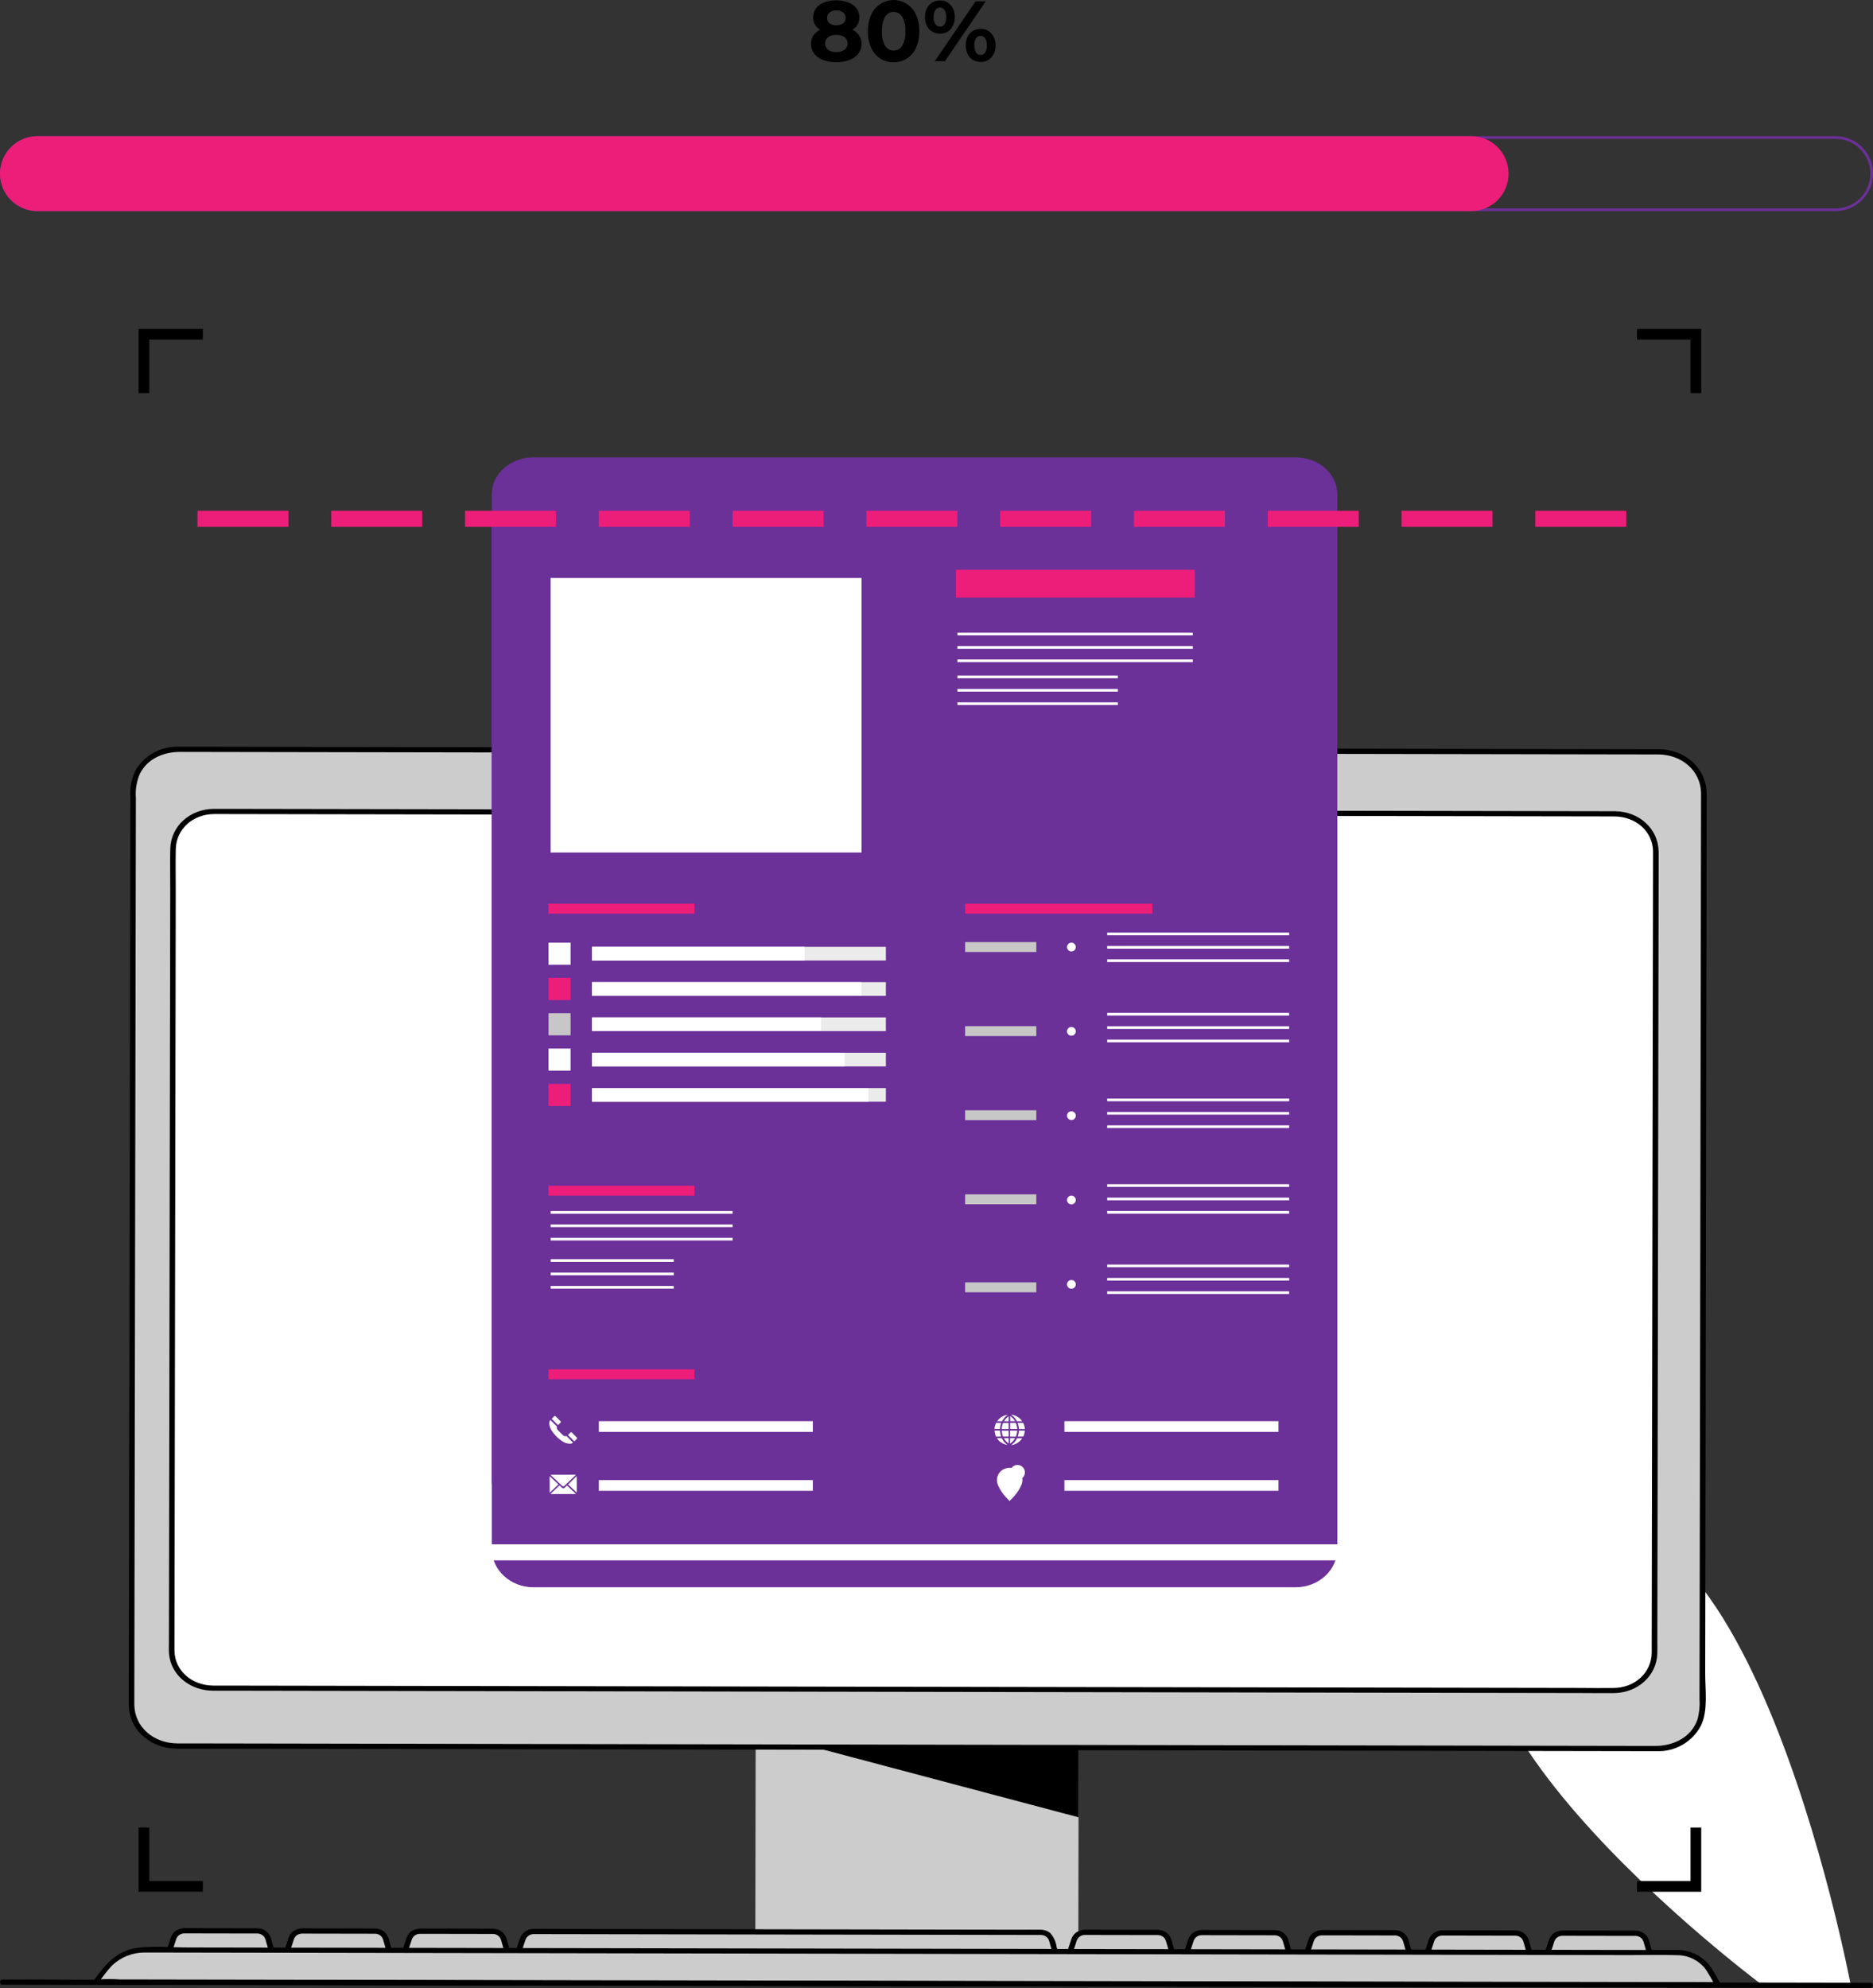 <?xml version="1.0" encoding="UTF-8"?>
<svg id="Layer_2" data-name="Layer 2" xmlns="http://www.w3.org/2000/svg" viewBox="0 0 350 371.43">
  <rect x="0" y="0" width="350" height="371.43" fill="#333333" stroke="none"/>
  <defs>
    <style>
      .cls-1 {
        fill: #fff;
      }

      .cls-2 {
        stroke: #6c3099;
      }

      .cls-2, .cls-3 {
        fill: none;
        stroke-width: .5px;
      }

      .cls-4 {
        fill: #c7c7c7;
      }

      .cls-3 {
        stroke: #fff;
      }

      .cls-5 {
        fill: #ebebeb;
      }

      .cls-6 {
        fill: #6c3099;
      }

      .cls-7 {
        fill: #ccc;
      }

      .cls-8 {
        fill: #ed1e79;
      }

      .cls-9 {
        fill-rule: evenodd;
      }
    </style>
  </defs>
  <g id="Layer_1-2" data-name="Layer 1">
    <g id="Group_252" data-name="Group 252">
      <path id="Path_4979" data-name="Path 4979" class="cls-1" d="M329.17,370.76s-77.13-57.46-43.91-81.67c39.76-28.98,60.56,81.7,60.56,81.7l-16.65-.03h0Z"/>
      <path id="Path_4980" data-name="Path 4980" class="cls-7" d="M201.61,301.28l-60.36-.1-.12,68.95,60.36,.1,.12-68.95Z"/>
      <path id="Path_4981" data-name="Path 4981" d="M201.6,309.29l-.05,30.24-60.33-16v-1.43l60.38-12.8Z"/>
      <path id="Path_4982" data-name="Path 4982" class="cls-7" d="M33.06,139.98l277.16,.48c4.37-.13,8.02,3.3,8.16,7.66l-.29,170.92c-.16,4.37-3.82,7.78-8.19,7.64l-277.16-.48c-4.37,.13-8.01-3.3-8.16-7.66l.29-170.92c.16-4.37,3.82-7.78,8.19-7.64h0Z"/>
      <path id="Path_4983" data-name="Path 4983" d="M317.87,148.12l-.29,169.33c.09,1.29-.04,2.59-.39,3.84-1.14,3.23-4.36,4.89-7.83,4.9h-3.09s-265.2-.46-265.2-.46c-2.66,0-5.32,0-7.97-.01-4.36-.03-7.91-3-8-7.18-.01-.69,0-1.39,0-2.09l.29-167.35c-.13-1.58,.14-3.17,.78-4.61,1.44-2.75,4.37-4.02,7.51-4.01l273.61,.47h2.57c4.38,.03,7.91,2.99,8.01,7.18,.02,.63,1.05,.63,1.04,0-.11-4.6-3.97-8.08-8.85-8.15-.78,0-1.57,0-2.35,0l-265.82-.46c-2.79,0-5.59-.02-8.38-.01-3.23-.14-6.3,1.45-8.05,4.17-.85,1.6-1.23,3.4-1.1,5.2l-.29,167.84c-.03,.86-.02,1.73,.04,2.59,.42,4.29,4.34,7.35,8.85,7.39,2.49,.02,4.99,0,7.48,.01l266.27,.46h2.82c3.48,.15,6.73-1.72,8.34-4.82,1.33-2.77,.77-6.67,.77-9.63l.28-164.59c-.03-.29-.28-.5-.57-.47-.25,.02-.44,.22-.47,.47h0Z"/>
      <path id="Path_4984" data-name="Path 4984" class="cls-1" d="M301.98,152.06l-262.19-.45c-3.98-.13-7.32,2.98-7.46,6.96l-.26,149.85c.13,3.98,3.46,7.11,7.44,6.98l262.19,.45c3.98,.13,7.32-2.98,7.46-6.96l.26-149.85c-.13-3.98-3.46-7.11-7.44-6.99Z"/>
      <path id="Path_4985" data-name="Path 4985" d="M308.9,159.04l-.25,147.27c0,.84,.01,1.68,0,2.52-.08,3.72-3.16,6.49-7.1,6.54-2.17,.03-4.33,0-6.49-.01l-248.1-.43c-2.37,0-4.75,0-7.12-.01-3.95-.03-7.16-2.71-7.24-6.5-.01-.66,0-1.33,0-1.98l.24-139.74c0-2.69-.05-5.39,.01-8.09,.09-3.72,3.19-6.49,7.14-6.52h2.21l257.14,.44h2.31c3.96,.03,7.16,2.7,7.25,6.5,.02,.63,1.05,.63,1.04,0-.11-4.22-3.63-7.4-8.11-7.47-.7,0-1.4,0-2.1,0l-257.9-.44c-.65,0-1.29-.01-1.93,0-4.45,.06-7.98,3.26-8.08,7.45-.06,2.56,0,5.12-.01,7.68l-.24,140.39c0,.82-.05,1.66,.03,2.47,.4,3.93,3.98,6.72,8.11,6.76,2.22,.02,4.44,0,6.66,.01l249.25,.43c2.01,0,4.02,.04,6.02,.01,4.45-.07,7.96-3.28,8.06-7.46,.02-.76,0-1.52,0-2.27l.25-147.55c-.03-.29-.29-.49-.57-.46-.24,.03-.44,.22-.46,.46h0Z"/>
      <path id="Path_4986" data-name="Path 4986" class="cls-7" d="M49.26,368.77l-16.16-.03c-1.1,.05-2.02-.8-2.08-1.89-.01-.22,.02-.43,.08-.64l1.34-4.09c.3-.84,1.1-1.4,2-1.39l13.65,.02c.92-.02,1.74,.58,2.02,1.46l1.16,4.1c.26,1.07-.39,2.15-1.46,2.41-.18,.05-.37,.06-.56,.05h.01Z"/>
      <path id="Path_4987" data-name="Path 4987" d="M49.26,368.29l-16.02-.03c-.8,.07-1.52-.47-1.69-1.25-.01-.06-.02-.13-.02-.19,0-.07,0-.14,.01-.22,0,.06,0-.05,.01-.06,0-.05,.02-.09,.04-.14,0-.02,.01-.04,.02-.06,.02-.08,.05-.15,.07-.23,.12-.37,.24-.74,.36-1.11,.28-.84,.55-1.69,.83-2.53,.08-.31,.24-.6,.47-.83,.31-.28,.72-.43,1.13-.42h1.23l11.3,.02h1.08c.54,0,1.04,.26,1.34,.7,.13,.24,.23,.5,.29,.77,.25,.89,.5,1.77,.76,2.66,.09,.32,.18,.64,.27,.96,.03,.11,.06,.22,.08,.33,.02,.26-.03,.53-.14,.77-.28,.53-.83,.86-1.44,.85-.27-.01-.5,.2-.51,.46-.01,.27,.2,.5,.46,.51,.01,0,.03,0,.04,0,1.39,.04,2.55-1.04,2.59-2.43,0-.22-.01-.44-.06-.65-.2-.73-.42-1.46-.62-2.2-.13-.45-.26-.9-.38-1.36-.06-.25-.13-.49-.22-.72-.32-.8-1.02-1.38-1.86-1.56-.25-.05-.5-.07-.76-.07l-13.01-.02c-.7-.06-1.4,.1-2.01,.46-.48,.33-.83,.81-1,1.37l-.32,.97-.88,2.7c-.13,.33-.2,.67-.22,1.02,0,.82,.43,1.59,1.12,2.03,.57,.34,1.24,.49,1.9,.44l15.74,.03c.27,.01,.5-.2,.51-.46,.01-.27-.2-.5-.46-.51-.01,0-.03,0-.04,0h0Z"/>
      <path id="Path_4988" data-name="Path 4988" class="cls-7" d="M71.26,368.81l-16.15-.03c-1.1,.05-2.02-.79-2.08-1.89-.01-.22,.02-.43,.08-.64l1.34-4.09c.3-.84,1.1-1.4,2-1.39l13.65,.02c.92-.02,1.74,.58,2.02,1.46l1.16,4.1c.26,1.07-.39,2.15-1.46,2.41-.18,.05-.37,.06-.56,.05h0Z"/>
      <path id="Path_4989" data-name="Path 4989" d="M71.26,368.33l-16.02-.03c-.8,.07-1.52-.47-1.69-1.25-.01-.06-.02-.13-.02-.19,0-.07,0-.15,0-.22,0,.06,0-.05,.01-.06,0-.05,.02-.09,.04-.14,0-.02,.01-.04,.02-.06,.02-.08,.05-.15,.07-.23,.12-.37,.24-.74,.36-1.11,.28-.84,.55-1.69,.83-2.53,.08-.31,.24-.6,.47-.83,.31-.28,.72-.43,1.13-.42h1.23l11.3,.02h1.08c.54,0,1.04,.26,1.34,.7,.13,.24,.23,.5,.29,.77,.25,.89,.5,1.77,.75,2.66,.09,.32,.18,.64,.27,.96,.03,.11,.06,.22,.08,.33,.02,.26-.03,.53-.14,.77-.28,.53-.83,.86-1.43,.85-.27,0-.49,.21-.49,.48,0,.27,.21,.49,.48,.49h0c1.39,.04,2.55-1.05,2.59-2.43,0-.22-.01-.44-.06-.65-.2-.73-.42-1.46-.62-2.2-.13-.45-.26-.9-.38-1.36-.06-.25-.13-.49-.22-.72-.32-.8-1.02-1.38-1.86-1.56-.25-.05-.5-.07-.75-.07l-13.01-.02c-.7-.06-1.4,.1-2.01,.47-.48,.33-.83,.81-1,1.36l-.32,.97-.88,2.69c-.13,.33-.2,.67-.22,1.02,0,.82,.43,1.59,1.12,2.03,.57,.34,1.24,.49,1.9,.44l15.74,.03c.27,.01,.5-.2,.51-.46s-.2-.5-.46-.51c-.01,0-.03,0-.04,0h0Z"/>
      <path id="Path_4990" data-name="Path 4990" class="cls-7" d="M93.28,368.85l-16.15-.03c-1.1,.05-2.02-.79-2.08-1.89-.01-.22,.02-.43,.08-.64l1.34-4.09c.3-.84,1.1-1.4,2-1.39l13.65,.02c.92-.02,1.74,.58,2.02,1.46l1.16,4.1c.26,1.07-.39,2.15-1.46,2.41-.18,.05-.38,.06-.57,.06h0Z"/>
      <path id="Path_4991" data-name="Path 4991" d="M93.28,368.37l-16.02-.03c-.8,.07-1.52-.47-1.69-1.25-.01-.06-.02-.13-.02-.19,0-.07,0-.14,.01-.22,0,.06,0-.05,.01-.06,0-.05,.02-.09,.04-.14,0-.02,.01-.04,.02-.06,.02-.08,.05-.15,.07-.23,.12-.37,.24-.74,.36-1.11,.27-.84,.55-1.69,.83-2.53,.08-.31,.24-.6,.47-.83,.31-.28,.72-.43,1.13-.42h1.23l11.3,.02h1.08c.54,0,1.04,.26,1.34,.7,.13,.24,.23,.5,.29,.77,.25,.89,.5,1.77,.76,2.66,.09,.32,.18,.64,.27,.96,.03,.11,.06,.22,.08,.33,.02,.26-.03,.53-.14,.77-.28,.53-.83,.86-1.43,.85-.27-.01-.5,.2-.51,.46s.2,.5,.46,.51c.01,0,.03,0,.04,0,1.39,.04,2.55-1.05,2.59-2.43,0-.22-.01-.44-.06-.65-.2-.73-.42-1.46-.62-2.19-.13-.45-.26-.9-.38-1.36-.06-.25-.13-.49-.22-.73-.32-.8-1.02-1.38-1.86-1.56-.25-.05-.5-.07-.75-.07l-13.01-.02c-.7-.06-1.4,.1-2.01,.46-.48,.33-.83,.81-1,1.36l-.32,.97-.88,2.69c-.13,.33-.2,.67-.22,1.02,0,.82,.43,1.59,1.12,2.03,.57,.34,1.24,.49,1.9,.44l15.74,.03c.27,.01,.5-.2,.51-.46s-.2-.5-.46-.51c-.01,0-.03,0-.04,0h0Z"/>
      <path id="Path_4992" data-name="Path 4992" class="cls-7" d="M217.54,369.06l-16.15-.03c-1.1,.05-2.02-.8-2.08-1.89-.01-.22,.02-.43,.08-.64l1.34-4.09c.3-.85,1.11-1.4,2.01-1.39l13.65,.02c.92-.02,1.74,.58,2.02,1.46l1.16,4.1c.26,1.07-.39,2.15-1.46,2.41-.18,.05-.37,.06-.56,.05h0Z"/>
      <path id="Path_4993" data-name="Path 4993" d="M217.54,368.58l-16.02-.03c-.8,.07-1.52-.47-1.69-1.25-.01-.06-.02-.13-.02-.19,0-.07,0-.14,0-.22,0,.06,0-.05,.01-.06,0-.05,.02-.09,.04-.14,0-.02,.01-.04,.02-.06,.02-.08,.05-.15,.07-.23,.12-.37,.24-.74,.36-1.11,.27-.84,.55-1.69,.83-2.53,.08-.31,.24-.6,.47-.83,.31-.28,.72-.43,1.13-.42h1.23l11.3,.02h1.08c.54,0,1.04,.26,1.34,.7,.13,.24,.23,.5,.29,.77,.25,.89,.5,1.77,.76,2.66l.27,.96c.03,.11,.06,.22,.08,.33,.02,.26-.03,.53-.14,.77-.28,.53-.83,.86-1.43,.85-.27-.01-.5,.2-.51,.46-.01,.27,.2,.5,.46,.51,.01,0,.03,0,.04,0,1.39,.04,2.55-1.04,2.59-2.43,0-.22-.01-.44-.06-.65-.2-.73-.42-1.46-.62-2.2-.13-.45-.26-.9-.38-1.36-.06-.25-.13-.49-.22-.72-.32-.8-1.02-1.38-1.86-1.56-.25-.05-.5-.07-.76-.07l-13.01-.02c-.7-.06-1.4,.1-2.01,.46-.48,.33-.83,.81-1,1.37-.1,.32-.21,.65-.32,.97-.29,.9-.59,1.8-.88,2.7-.13,.33-.2,.67-.22,1.02,0,.82,.43,1.58,1.12,2.03,.57,.34,1.24,.49,1.9,.44l15.74,.03c.27,.01,.5-.2,.51-.46,.01-.27-.2-.5-.46-.51-.01,0-.03,0-.04,0h0Z"/>
      <path id="Path_4994" data-name="Path 4994" class="cls-7" d="M239.39,369.1l-16.15-.03c-1.1,.05-2.02-.8-2.08-1.89-.01-.22,.02-.43,.08-.64l1.34-4.09c.3-.85,1.11-1.4,2.01-1.39l13.65,.02c.92-.02,1.74,.58,2.02,1.46l1.16,4.1c.26,1.07-.39,2.15-1.46,2.41-.18,.05-.37,.06-.56,.05h0Z"/>
      <path id="Path_4995" data-name="Path 4995" d="M239.39,368.62l-16.02-.03c-.8,.07-1.52-.47-1.69-1.25-.01-.06-.02-.13-.02-.19,0-.07,0-.14,0-.22,0,.06,0-.05,.01-.06,0-.05,.02-.09,.04-.14,0-.02,.01-.04,.02-.06,.02-.08,.05-.15,.07-.23,.12-.37,.24-.74,.36-1.11,.27-.84,.55-1.69,.83-2.53,.08-.31,.24-.6,.47-.83,.31-.28,.72-.43,1.13-.42h1.23l11.3,.02h1.08c.54,0,1.04,.26,1.34,.7,.13,.24,.23,.5,.29,.77,.25,.89,.5,1.77,.76,2.66,.09,.32,.18,.64,.27,.96,.03,.11,.06,.22,.08,.33,.02,.26-.03,.53-.14,.77-.28,.53-.83,.86-1.43,.85-.27-.01-.5,.2-.51,.46-.01,.27,.2,.5,.46,.51,.01,0,.03,0,.04,0,1.39,.04,2.55-1.05,2.59-2.43,0-.22-.01-.44-.06-.65-.2-.73-.42-1.46-.62-2.19-.13-.45-.26-.9-.38-1.36-.06-.25-.13-.49-.22-.72-.32-.8-1.02-1.38-1.86-1.56-.25-.05-.5-.07-.76-.07l-13.01-.02c-.7-.06-1.4,.1-2.01,.46-.48,.33-.83,.81-1,1.36-.11,.32-.21,.65-.32,.97l-.88,2.69c-.12,.33-.2,.67-.22,1.02,0,.82,.43,1.59,1.12,2.03,.57,.34,1.24,.49,1.9,.44l15.74,.03c.27,.01,.5-.2,.51-.46,.01-.27-.2-.5-.46-.51-.01,0-.03,0-.04,0h0Z"/>
      <path id="Path_4996" data-name="Path 4996" class="cls-7" d="M261.85,369.14l-16.15-.03c-1.1,.05-2.02-.8-2.08-1.89-.01-.22,.02-.43,.08-.64l1.34-4.09c.3-.85,1.11-1.4,2.01-1.39l13.65,.02c.92-.02,1.74,.58,2.02,1.46l1.16,4.1c.26,1.07-.39,2.15-1.46,2.41-.18,.05-.37,.06-.56,.05h0Z"/>
      <path id="Path_4997" data-name="Path 4997" d="M261.85,368.65l-16.02-.03c-.8,.07-1.52-.47-1.69-1.25-.01-.06-.02-.13-.02-.19,0-.07,0-.14,0-.22,0,.06,0-.05,.01-.06,0-.05,.02-.09,.04-.14,0-.02,.01-.04,.02-.06,.02-.08,.05-.15,.07-.23,.12-.37,.24-.74,.36-1.11,.27-.84,.55-1.69,.83-2.53,.08-.31,.24-.6,.47-.83,.31-.28,.72-.43,1.13-.42h1.23l11.31,.02h1.08c.54,0,1.04,.26,1.34,.7,.13,.24,.23,.5,.29,.77,.25,.89,.5,1.77,.76,2.66,.09,.32,.18,.64,.27,.96,.04,.11,.06,.22,.08,.33,.02,.26-.03,.53-.14,.77-.28,.53-.83,.86-1.43,.85-.27-.01-.5,.2-.51,.46s.2,.5,.46,.51c.01,0,.03,0,.04,0,1.39,.04,2.55-1.05,2.59-2.43,0-.22-.01-.44-.06-.65-.2-.73-.42-1.46-.62-2.2-.13-.45-.26-.9-.39-1.36-.06-.25-.13-.49-.22-.73-.32-.8-1.02-1.38-1.86-1.56-.25-.05-.5-.07-.76-.07l-13.01-.02c-.7-.06-1.4,.1-2.01,.46-.48,.33-.83,.81-1,1.37l-.32,.97-.88,2.7c-.13,.33-.2,.67-.22,1.02,0,.82,.43,1.59,1.12,2.03,.57,.34,1.24,.49,1.9,.44l15.74,.03c.27,.01,.5-.2,.51-.46s-.2-.5-.46-.51c-.01,0-.03,0-.04,0h0Z"/>
      <path id="Path_4998" data-name="Path 4998" class="cls-7" d="M284.33,369.18l-16.15-.03c-1.1,.05-2.02-.79-2.08-1.89-.01-.22,.02-.43,.08-.64l1.33-4.09c.3-.85,1.11-1.4,2.01-1.39l13.65,.02c.92-.02,1.74,.58,2.02,1.46l1.16,4.1c.26,1.07-.39,2.15-1.46,2.41-.18,.05-.37,.06-.56,.05h0Z"/>
      <path id="Path_4999" data-name="Path 4999" d="M284.33,368.69l-16.02-.03c-.8,.07-1.52-.47-1.69-1.25-.01-.06-.02-.13-.02-.19,0-.07,0-.14,.01-.22,0,.06,0-.05,.01-.06,0-.05,.02-.09,.04-.14,0-.02,.01-.04,.02-.06,.02-.08,.05-.15,.07-.23,.12-.37,.24-.74,.36-1.11,.27-.84,.55-1.69,.83-2.53,.08-.31,.24-.6,.47-.83,.31-.28,.72-.43,1.13-.42h1.23l11.3,.02h1.08c.54,0,1.04,.26,1.34,.7,.13,.24,.23,.5,.29,.77,.25,.89,.5,1.77,.76,2.66l.27,.96c.03,.11,.06,.22,.08,.33,.02,.26-.03,.53-.14,.77-.28,.53-.83,.86-1.43,.85-.27-.01-.5,.2-.51,.46s.2,.5,.46,.51c.01,0,.03,0,.04,0,1.39,.04,2.55-1.04,2.59-2.43,0-.22-.01-.44-.06-.65-.2-.73-.42-1.46-.62-2.19-.13-.45-.26-.9-.39-1.36-.06-.25-.13-.49-.22-.73-.32-.8-1.02-1.38-1.86-1.56-.25-.05-.5-.07-.76-.07l-13.01-.02c-.7-.06-1.4,.1-2.01,.46-.48,.33-.83,.81-1,1.36-.11,.32-.21,.65-.32,.97-.29,.9-.58,1.8-.88,2.7-.13,.33-.2,.67-.22,1.02,0,.82,.43,1.59,1.12,2.03,.57,.34,1.24,.49,1.9,.44l15.74,.03c.27,0,.49-.21,.49-.48s-.21-.49-.48-.49h0Z"/>
      <path id="Path_5000" data-name="Path 5000" class="cls-7" d="M306.79,369.22l-16.15-.03c-1.1,.05-2.02-.8-2.08-1.89-.01-.22,.02-.43,.08-.64l1.34-4.09c.3-.85,1.11-1.4,2.01-1.39l13.65,.02c.92-.02,1.74,.58,2.02,1.46l1.16,4.1c.26,1.07-.39,2.15-1.46,2.41-.18,.05-.37,.06-.56,.05h0Z"/>
      <path id="Path_5001" data-name="Path 5001" d="M306.79,368.73l-16.02-.03c-.8,.07-1.52-.47-1.69-1.25-.01-.06-.02-.13-.02-.19,0-.07,0-.14,0-.22,0,.06,0-.05,.01-.06,0-.05,.02-.09,.04-.14,0-.02,.01-.04,.02-.06,.02-.08,.05-.15,.07-.23,.12-.37,.24-.74,.36-1.11,.27-.84,.55-1.69,.83-2.53,.08-.31,.24-.6,.47-.83,.31-.28,.72-.43,1.13-.42h1.23l11.3,.02h1.08c.54,0,1.04,.26,1.34,.7,.13,.24,.23,.5,.29,.77,.25,.89,.5,1.77,.76,2.66l.27,.96c.04,.11,.06,.22,.08,.33,.02,.26-.03,.53-.14,.77-.28,.53-.83,.86-1.43,.85-.27-.01-.5,.2-.51,.46s.2,.5,.46,.51c.01,0,.03,0,.04,0,1.39,.04,2.55-1.05,2.59-2.43,0-.22-.01-.44-.06-.65-.2-.73-.42-1.46-.62-2.2-.13-.45-.26-.9-.39-1.36-.06-.25-.13-.49-.22-.72-.32-.8-1.02-1.38-1.86-1.56-.25-.05-.5-.07-.76-.07l-13.01-.02c-.7-.06-1.4,.1-2.01,.46-.48,.33-.83,.81-1,1.37l-.32,.97-.88,2.7c-.13,.33-.2,.67-.22,1.02,0,.82,.43,1.59,1.12,2.03,.57,.34,1.24,.49,1.9,.44l15.74,.03c.27,.01,.5-.2,.51-.46s-.2-.5-.46-.51c-.01,0-.03,0-.04,0h0Z"/>
      <path id="Path_5002" data-name="Path 5002" class="cls-7" d="M195.68,369.03l-97.31-.17c-1.1,.05-2.02-.79-2.08-1.89-.01-.22,.02-.43,.08-.64l1.33-4.09c.3-.84,1.1-1.4,2-1.39l94.81,.16c.92-.02,1.74,.58,2.02,1.46l1.16,4.1c.26,1.07-.39,2.15-1.46,2.41-.18,.05-.37,.06-.56,.05h0Z"/>
      <path id="Path_5003" data-name="Path 5003" d="M195.68,368.54l-95.98-.16h-1.24c-.57,.02-1.1-.24-1.43-.71-.53-.8,.06-1.87,.32-2.67,.28-.86,.53-1.74,.85-2.6,.24-.65,.87-1.08,1.57-1.05,.4,0,.79,0,1.19,0l93.31,.16h.25c.6,0,1.14,.32,1.43,.85,.12,.29,.22,.6,.28,.91,.28,.99,.57,1.98,.85,2.97,.11,.29,.17,.59,.18,.9-.08,.81-.77,1.42-1.58,1.4-.27-.01-.5,.2-.51,.46-.01,.27,.2,.5,.46,.51,.01,0,.03,0,.04,0,1.39,.04,2.55-1.06,2.59-2.45,0-.21-.02-.43-.06-.64-.22-.88-.5-1.75-.75-2.62-.12-.98-.54-1.9-1.19-2.64-.52-.42-1.16-.64-1.83-.63-1.32-.02-2.65,0-3.97,0l-86.97-.15c-1.25,0-2.5-.03-3.75,0-.94-.02-1.83,.46-2.33,1.26-.38,.81-.68,1.66-.89,2.53-.33,.81-.59,1.64-.76,2.5-.09,1.4,.97,2.61,2.37,2.7,.07,0,.15,0,.22,0,1.07,.03,2.14,0,3.21,0l94.1,.16c.27,.01,.5-.2,.51-.46,.01-.27-.2-.5-.46-.51-.01,0-.03,0-.04,0h0Z"/>
      <path id="Path_5004" data-name="Path 5004" class="cls-7" d="M320.98,370.82l-303.08-.52,1.8-2.43c1.73-2.27,4.43-3.6,7.29-3.57l286.46,.49c2.52-.03,4.86,1.3,6.12,3.48l1.42,2.54h0Z"/>
      <path id="Path_5005" data-name="Path 5005" d="M320.98,370.33l-298.52-.51c-1.35-.09-2.7-.09-4.06,0-.17,.01-.34,.01-.51,0,.15,.24,.3,.49,.45,.73,.77-1.17,1.63-2.28,2.58-3.32,1.64-1.56,3.81-2.44,6.08-2.44h.71l276.85,.48c2.95,0,5.92-.08,8.87,.02,2.05,0,3.98,.95,5.25,2.56,.68,1.03,1.3,2.11,1.86,3.22,.31,.55,1.21,.07,.9-.49-.57-1.17-1.23-2.31-1.98-3.38-1.37-1.71-3.4-2.75-5.58-2.87-.31-.02-.63-.01-.94-.01-1.41,0-2.81,0-4.22,0l-273.62-.47c-3.09,0-6.45-.35-9.52,.09-3.98,.57-6,3.27-8.11,6.13-.23,.31,.08,.73,.45,.73l290.78,.5c3.93,0,7.86,.06,11.79,.02h.52c.27,.01,.5-.2,.51-.46s-.2-.5-.46-.51c-.01,0-.03,0-.04,0h0Z"/>
      <path id="Path_5006" data-name="Path 5006" d="M.42,370.81l334.96,.58c4.52,0,9.05,.07,13.58,.02h.59c.56,0,.56-.97,0-.97l-334.95-.57c-4.52,0-9.06-.07-13.58-.02H.42c-.56,0-.56,.97,0,.97h0Z"/>
      <path id="Path_5007" data-name="Path 5007" class="cls-6" d="M242.12,90.45H99.68c-4.3,0-7.78,3.21-7.78,7.17v191.76c0,3.96,3.49,7.17,7.78,7.17H242.12c4.3,0,7.78-3.21,7.78-7.17V97.62c0-3.96-3.49-7.17-7.78-7.17Z"/>
      <path id="Path_5008" data-name="Path 5008" class="cls-6" d="M242.12,85.45H99.68c-4.3,0-7.78,3.08-7.78,6.89v184.3c0,3.8,3.49,6.89,7.78,6.89H242.12c4.3,0,7.78-3.08,7.78-6.89V92.34c0-3.81-3.49-6.89-7.78-6.89Z"/>
      <path id="Path_5009" data-name="Path 5009" class="cls-9" d="M315.9,61.44h-10v2h10v10h2v-12h-2Z"/>
      <path id="Path_5010" data-name="Path 5010" class="cls-9" d="M25.9,63.44v10h2v-10h10v-2h-12v2Z"/>
      <g id="Group_12" data-name="Group 12">
        <rect id="Rectangle_5" data-name="Rectangle 5" class="cls-8" x="36.9" y="95.43" width="17" height="3"/>
        <rect id="Rectangle_6" data-name="Rectangle 6" class="cls-8" x="61.9" y="95.43" width="17" height="3"/>
        <rect id="Rectangle_7" data-name="Rectangle 7" class="cls-8" x="86.9" y="95.43" width="17" height="3"/>
        <rect id="Rectangle_8" data-name="Rectangle 8" class="cls-8" x="111.9" y="95.43" width="17" height="3"/>
        <rect id="Rectangle_9" data-name="Rectangle 9" class="cls-8" x="136.9" y="95.43" width="17" height="3"/>
        <rect id="Rectangle_10" data-name="Rectangle 10" class="cls-8" x="161.9" y="95.43" width="17" height="3"/>
        <rect id="Rectangle_11" data-name="Rectangle 11" class="cls-8" x="186.9" y="95.43" width="17" height="3"/>
        <rect id="Rectangle_12" data-name="Rectangle 12" class="cls-8" x="211.9" y="95.43" width="17" height="3"/>
        <rect id="Rectangle_13" data-name="Rectangle 13" class="cls-8" x="236.9" y="95.43" width="17" height="3"/>
        <rect id="Rectangle_14" data-name="Rectangle 14" class="cls-8" x="261.9" y="95.43" width="17" height="3"/>
        <rect id="Rectangle_15" data-name="Rectangle 15" class="cls-8" x="286.9" y="95.43" width="17" height="3"/>
      </g>
      <path id="Path_5011" data-name="Path 5011" class="cls-1" d="M253.9,288.53H90.9v3H253.9v-3Z"/>
      <path id="Path_5012" data-name="Path 5012" class="cls-8" d="M129.76,168.84h-27.26v1.85h27.27v-1.85Z"/>
      <path id="Path_5013" data-name="Path 5013" class="cls-8" d="M129.76,255.84h-27.26v1.85h27.27v-1.85Z"/>
      <path id="Path_5014" data-name="Path 5014" class="cls-1" d="M151.9,265.52h-40v2h40v-2Z"/>
      <path id="Path_5015" data-name="Path 5015" class="cls-1" d="M151.9,276.53h-40v2h40v-2Z"/>
      <path id="Path_5016" data-name="Path 5016" class="cls-1" d="M238.9,276.53h-40v2h40v-2Z"/>
      <path id="Path_5017" data-name="Path 5017" class="cls-1" d="M238.9,265.52h-40v2h40v-2Z"/>
      <path id="Path_5018" data-name="Path 5018" class="cls-8" d="M129.76,221.54h-27.26v1.85h27.27v-1.85Z"/>
      <path id="Path_5019" data-name="Path 5019" class="cls-5" d="M165.54,176.9h-54.91v2.55h54.91v-2.55Z"/>
      <path id="Path_5020" data-name="Path 5020" class="cls-1" d="M150.33,176.9h-39.7v2.55h39.7v-2.55Z"/>
      <path id="Path_5021" data-name="Path 5021" class="cls-5" d="M165.54,183.5h-54.91v2.55h54.91v-2.55Z"/>
      <path id="Path_5022" data-name="Path 5022" class="cls-1" d="M160.98,183.5h-50.35v2.55h50.35v-2.55Z"/>
      <path id="Path_5023" data-name="Path 5023" class="cls-5" d="M165.54,190.09h-54.91v2.55h54.91v-2.55Z"/>
      <path id="Path_5024" data-name="Path 5024" class="cls-1" d="M153.42,190.09h-42.79v2.55h42.79v-2.55Z"/>
      <path id="Path_5025" data-name="Path 5025" class="cls-5" d="M165.54,196.69h-54.91v2.55h54.91v-2.55Z"/>
      <path id="Path_5026" data-name="Path 5026" class="cls-1" d="M157.82,196.69h-47.19v2.55h47.19v-2.55Z"/>
      <path id="Path_5027" data-name="Path 5027" class="cls-5" d="M165.54,203.29h-54.91v2.55h54.91v-2.55Z"/>
      <path id="Path_5028" data-name="Path 5028" class="cls-1" d="M162.27,203.29h-51.64v2.55h51.64v-2.55Z"/>
      <path id="Path_5029" data-name="Path 5029" class="cls-1" d="M106.61,176.12h-4.11v4.12h4.12v-4.12Z"/>
      <path id="Path_5030" data-name="Path 5030" class="cls-8" d="M106.61,182.71h-4.11v4.12h4.12v-4.12Z"/>
      <path id="Path_5031" data-name="Path 5031" class="cls-4" d="M106.61,189.31h-4.11v4.12h4.12v-4.12Z"/>
      <path id="Path_5032" data-name="Path 5032" class="cls-1" d="M106.61,195.91h-4.11v4.12h4.12v-4.12Z"/>
      <path id="Path_5033" data-name="Path 5033" class="cls-8" d="M106.61,202.51h-4.11v4.12h4.12v-4.12Z"/>
      <path id="Path_5034" data-name="Path 5034" class="cls-8" d="M215.35,168.84h-34.99v1.85h34.99v-1.85Z"/>
      <path id="Path_5035" data-name="Path 5035" class="cls-4" d="M193.65,176.01h-13.3v1.85h13.3v-1.85Z"/>
      <path id="Path_5036" data-name="Path 5036" class="cls-4" d="M193.65,191.72h-13.3v1.85h13.3v-1.85Z"/>
      <path id="Path_5037" data-name="Path 5037" class="cls-4" d="M193.65,207.43h-13.3v1.85h13.3v-1.85Z"/>
      <path id="Path_5038" data-name="Path 5038" class="cls-4" d="M193.65,223.14h-13.3v1.85h13.3v-1.85Z"/>
      <path id="Path_5039" data-name="Path 5039" class="cls-4" d="M193.65,239.59h-13.3v1.85h13.3v-1.85Z"/>
      <path id="Path_5040" data-name="Path 5040" class="cls-1" d="M201.03,176.94c0,.45-.37,.82-.82,.82s-.82-.37-.82-.82c0-.45,.37-.82,.82-.82s.82,.37,.82,.82h0Z"/>
      <path id="Path_5041" data-name="Path 5041" class="cls-1" d="M201.03,192.69c0,.45-.37,.82-.82,.82s-.82-.37-.82-.82,.37-.82,.82-.82h0c.45,0,.82,.37,.82,.82Z"/>
      <path id="Path_5042" data-name="Path 5042" class="cls-1" d="M201.03,208.44c0,.45-.37,.82-.82,.82s-.82-.37-.82-.82,.37-.82,.82-.82h0c.45,0,.82,.37,.82,.82Z"/>
      <path id="Path_5043" data-name="Path 5043" class="cls-1" d="M201.03,224.2c0,.45-.37,.82-.82,.82s-.82-.37-.82-.82,.37-.82,.82-.82h0c.45,0,.82,.37,.82,.82h0Z"/>
      <path id="Path_5044" data-name="Path 5044" class="cls-1" d="M201.03,239.96c0,.45-.37,.82-.82,.82s-.82-.37-.82-.82,.37-.82,.82-.82h0c.45,0,.82,.37,.82,.82Z"/>
      <path id="Path_5045" data-name="Path 5045" class="cls-1" d="M107.08,269.53c-.09,.08-.2,.14-.32,.17-.05,.01-.11,.02-.16,.03h-.29c-.09-.01-.19-.03-.29-.05-.37-.08-.72-.24-1.03-.46-.73-.49-1.35-1.12-1.84-1.85-.21-.31-.37-.65-.45-1.02-.02-.1-.03-.19-.05-.29v-.27c.02-.09,.03-.18,.06-.27,.03-.08,.07-.16,.12-.23,.02,.01,.03,.03,.05,.04l1.17,1.17s.03,.05,.02,.07c-.06,.2-.02,.41,.13,.56,.33,.37,.68,.72,1.05,1.05,.15,.14,.37,.19,.56,.13,.03,0,.05-.01,.07,.01,.39,.4,.79,.79,1.18,1.19l.02,.02h0Z"/>
      <path id="Path_5046" data-name="Path 5046" class="cls-1" d="M107.76,268.85l-.41,.41-.03,.03-1.19-1.19s.06-.05,.09-.09l.35-.35c.07-.08,.19-.1,.27-.03,.01,0,.02,.02,.03,.03,.3,.3,.6,.59,.89,.89,.08,.06,.1,.18,.04,.26-.01,.01-.02,.03-.04,.04h0Z"/>
      <path id="Path_5047" data-name="Path 5047" class="cls-1" d="M104.73,265.81l-.46,.44c-.39-.38-.78-.77-1.18-1.18,0,0,.01-.02,.03-.03l.42-.42c.07-.08,.18-.09,.26-.03,.01,0,.02,.02,.03,.03l.9,.9c.08,.06,.09,.17,.03,.25,0,.01-.02,.02-.03,.03h0Z"/>
      <path id="Path_5048" data-name="Path 5048" class="cls-1" d="M107.6,275.58s-.09,.08-.13,.12c-.66,.63-1.32,1.27-1.99,1.89-.11,.13-.3,.14-.42,.03-.01-.01-.02-.02-.03-.03-.68-.64-1.36-1.29-2.05-1.93l-.08-.08c.05-.04,.12-.05,.18-.05h1.38c.96,0,1.92,0,2.89-.01,.09,0,.17,0,.25,.05h0Z"/>
      <path id="Path_5049" data-name="Path 5049" class="cls-1" d="M107.59,279.1c-.06,.02-.11,.03-.17,.03-.55,0-1.1,0-1.65,0-.89,0-1.78,0-2.66,.01-.07,0-.15-.02-.21-.05,.55-.53,1.1-1.05,1.65-1.57l.32,.3s.09,.09,.13,.13c.14,.14,.37,.14,.51,0l.44-.42c.55,.52,1.09,1.03,1.64,1.55v.02h0Z"/>
      <path id="Path_5050" data-name="Path 5050" class="cls-1" d="M104.34,277.34c-.54,.52-1.08,1.03-1.61,1.55,0-.02-.01-.05-.01-.08,0-.97,0-1.94-.01-2.92,0-.03,0-.06,.01-.09,.54,.51,1.08,1.02,1.62,1.53h0Z"/>
      <path id="Path_5051" data-name="Path 5051" class="cls-1" d="M107.77,278.87c-.2-.19-.4-.38-.6-.58-.32-.3-.65-.62-.98-.92-.01-.01-.03-.02-.04-.03,.54-.52,1.08-1.03,1.61-1.55,.02,.05,.03,3,.01,3.08Z"/>
      <path id="Path_5052" data-name="Path 5052" class="cls-1" d="M187.11,265.83c-.15,.37-.23,.76-.25,1.15h-1.02v-.03s0-.05,0-.08c.01-.13,.03-.27,.07-.4,.05-.22,.13-.43,.23-.63,0-.01,.01-.01,.03-.01h.95Z"/>
      <path id="Path_5053" data-name="Path 5053" class="cls-1" d="M187.08,268.4h-.93s-.02,0-.02-.01c-.11-.23-.19-.46-.23-.71-.02-.12-.04-.24-.05-.36v-.04h1s.02,0,.02,.02c0,0,0,0,0,0,0,.08,.01,.17,.02,.24,.01,.13,.03,.26,.06,.38,.03,.16,.08,.31,.13,.46h0Z"/>
      <path id="Path_5054" data-name="Path 5054" class="cls-1" d="M191.02,268.7h0c-.08,.13-.17,.25-.27,.36-.12,.13-.25,.25-.39,.36-.14,.11-.29,.2-.44,.28-.15,.08-.31,.14-.47,.19-.13,.04-.26,.07-.39,.09h-.08s.03-.03,.03-.03c.28-.2,.54-.44,.74-.72,.12-.16,.22-.32,.3-.5,0-.01,.01-.01,.03-.01h.95Z"/>
      <path id="Path_5055" data-name="Path 5055" class="cls-1" d="M190.09,266.98h-1.32v-1.15h1.03s.01,0,.02,.01c.09,.22,.16,.44,.21,.67,.03,.12,.04,.24,.05,.36,0,.03,0,.07,0,.1Z"/>
      <path id="Path_5056" data-name="Path 5056" class="cls-1" d="M190.08,267.29v.08c0,.06,0,.13-.02,.19-.01,.09-.03,.18-.05,.27-.04,.19-.1,.38-.17,.56,0,.01-.01,.02-.03,.02h-1.06v-1.12h1.32Z"/>
      <path id="Path_5057" data-name="Path 5057" class="cls-1" d="M188.48,265.84v1.15h-1.29v-.09c0-.06,.01-.13,.02-.19,.01-.1,.03-.2,.05-.29,.04-.2,.1-.39,.19-.57,0-.01,.01-.01,.02-.01h1.01Z"/>
      <path id="Path_5058" data-name="Path 5058" class="cls-1" d="M188.48,267.3v1.1h-1.03s-.02,0-.02-.01c-.08-.19-.14-.38-.17-.58-.02-.1-.03-.2-.05-.31,0-.07-.01-.14-.01-.2h.01c.42,0,.84,0,1.26,0t.01,.02h0Z"/>
      <path id="Path_5059" data-name="Path 5059" class="cls-1" d="M191.49,266.99h-1.08c-.02-.4-.11-.79-.25-1.16h1.01s.02,0,.03,.01c.11,.23,.2,.47,.25,.72,.03,.13,.05,.27,.05,.4v.02h0Z"/>
      <path id="Path_5060" data-name="Path 5060" class="cls-1" d="M191.49,267.28v.07c0,.1-.02,.19-.03,.29-.04,.22-.11,.44-.2,.65-.01,.03-.03,.07-.05,.1,0,0,0,.01-.01,.01h-1.01s.02-.07,.03-.1c.06-.17,.1-.35,.13-.52,.02-.13,.04-.26,.05-.39v-.09s0-.01,.01-.01h1.07Z"/>
      <path id="Path_5061" data-name="Path 5061" class="cls-1" d="M191,265.53h-.96s-.02,0-.02-.01c-.13-.25-.28-.49-.47-.7-.11-.12-.23-.23-.36-.33-.07-.05-.13-.09-.2-.15h-.01v-.02s.01-.02,.01-.02c.81,.1,1.55,.54,2.01,1.22h0Z"/>
      <path id="Path_5062" data-name="Path 5062" class="cls-1" d="M188.29,269.95h-.03c-.11-.01-.21-.03-.31-.06-.19-.05-.37-.12-.55-.2-.2-.1-.38-.22-.56-.36-.12-.1-.24-.21-.34-.34-.07-.09-.15-.19-.21-.29h.01c.29,0,.59,0,.88,0,.01,0,.02,0,.02,.01,.09,.19,.2,.36,.32,.53,.11,.15,.24,.29,.38,.42,.11,.11,.24,.2,.36,.29h.01Z"/>
      <path id="Path_5063" data-name="Path 5063" class="cls-1" d="M188.28,264.34s-.09,.06-.13,.1c-.15,.12-.29,.25-.42,.4-.18,.19-.33,.41-.45,.64,0,.01-.01,.03-.02,.05,0,0,0,0-.01,0h-.91c.45-.66,1.15-1.1,1.94-1.2v.02h0Z"/>
      <path id="Path_5064" data-name="Path 5064" class="cls-1" d="M189.69,268.7c-.12,.21-.27,.41-.44,.59-.15,.16-.32,.3-.5,.42v-1.01h.94Z"/>
      <path id="Path_5065" data-name="Path 5065" class="cls-1" d="M188.48,268.7v.99c-.37-.25-.68-.6-.89-.99h.89Z"/>
      <path id="Path_5066" data-name="Path 5066" class="cls-1" d="M189.67,265.52h-.89v-.95c.18,.12,.35,.26,.5,.42,.15,.16,.28,.33,.39,.52Z"/>
      <path id="Path_5067" data-name="Path 5067" class="cls-1" d="M188.48,264.61v.92h-.86c.21-.37,.51-.69,.86-.92Z"/>
      <path id="Path_5068" data-name="Path 5068" class="cls-1" d="M190.85,275.6c-.5-1.04-1.68-1.58-2.8-1.29-1.1,.25-1.85,1.28-1.75,2.4,.04,.37,.15,.72,.32,1.05,.35,.72,.81,1.38,1.36,1.97,.22,.24,.45,.48,.68,.71,.03-.02,.05-.04,.07-.07,.29-.31,.6-.62,.88-.95,.53-.59,.96-1.28,1.26-2.01,.25-.58,.25-1.24,0-1.82h0Zm-.72,.88c.77,0,1.39-.63,1.39-1.39,0-.77-.63-1.39-1.39-1.39-.77,0-1.39,.63-1.39,1.39,0,.77,.62,1.39,1.39,1.39h0Z"/>
      <path id="Path_5069" data-name="Path 5069" class="cls-1" d="M161,107.99h-58.11v51.29h58.11v-51.29Z"/>
      <path id="Path_5070" data-name="Path 5070" class="cls-8" d="M223.26,106.46h-44.63v5.19h44.63v-5.19Z"/>
      <path id="Path_5071" data-name="Path 5071" class="cls-3" d="M206.9,236.51h34m-34,2.5h34m-34,2.5h34"/>
      <path id="Path_5072" data-name="Path 5072" class="cls-3" d="M102.9,226.51h34m-34,2.5h34m-34,2.5h34"/>
      <path id="Path_5073" data-name="Path 5073" class="cls-3" d="M102.9,235.51h23m-23,2.5h23m-23,2.5h23"/>
      <path id="Path_5074" data-name="Path 5074" class="cls-3" d="M206.9,221.5h34m-34,2.5h34m-34,2.5h34"/>
      <path id="Path_5075" data-name="Path 5075" class="cls-3" d="M206.9,205.5h34m-34,2.5h34m-34,2.5h34"/>
      <path id="Path_5076" data-name="Path 5076" class="cls-3" d="M206.9,189.49h34m-34,2.5h34m-34,2.5h34"/>
      <path id="Path_5077" data-name="Path 5077" class="cls-3" d="M206.9,174.49h34m-34,2.5h34m-34,2.5h34"/>
      <path id="Path_5078" data-name="Path 5078" class="cls-3" d="M178.9,118.46h44m-44,2.5h44m-44,2.5h44"/>
      <path id="Path_5079" data-name="Path 5079" class="cls-3" d="M178.9,126.47h30m-30,2.5h30m-30,2.5h30"/>
      <path id="Rectangle_26" data-name="Rectangle 26" class="cls-2" d="M7,25.69H343c3.73,0,6.75,3.02,6.75,6.75h0c0,3.73-3.02,6.75-6.75,6.75H7c-3.73,0-6.75-3.02-6.75-6.75H.25c0-3.73,3.02-6.75,6.75-6.75Z"/>
      <path id="Rectangle_27" data-name="Rectangle 27" class="cls-8" d="M7,25.44H274.9c3.87,0,7,3.13,7,7h0c0,3.87-3.13,7-7,7H7c-3.87,0-7-3.13-7-7H0c0-3.87,3.13-7,7-7Z"/>
      <path id="Path_5080" data-name="Path 5080" d="M159.29,5.55c.51,.24,.95,.62,1.26,1.09,.3,.46,.46,1,.45,1.55,.01,.66-.2,1.3-.59,1.82-.44,.54-1.01,.96-1.66,1.2-1.61,.55-3.35,.55-4.96,0-.65-.25-1.22-.66-1.65-1.2-.39-.53-.59-1.17-.58-1.82-.01-.55,.14-1.09,.43-1.55,.32-.47,.76-.84,1.26-1.09-.4-.23-.73-.56-.96-.96-.23-.41-.34-.87-.34-1.34-.01-.61,.18-1.21,.54-1.7,.39-.5,.92-.88,1.52-1.1,1.45-.53,3.05-.53,4.5,0,.61,.21,1.14,.6,1.54,1.1,.37,.49,.56,1.09,.54,1.7,0,.47-.11,.93-.34,1.34-.24,.4-.58,.73-.98,.96Zm-3.02-3.6c-.45-.02-.9,.12-1.26,.39-.31,.25-.48,.63-.46,1.02-.01,.39,.16,.76,.46,1,.37,.26,.81,.39,1.26,.37,.46,.02,.91-.11,1.28-.37,.32-.24,.5-.61,.48-1.01,.02-.4-.16-.78-.48-1.02-.37-.27-.82-.41-1.28-.38h0Zm0,7.78c.55,.03,1.09-.12,1.54-.43,.37-.28,.59-.72,.58-1.18,.02-.46-.2-.9-.58-1.17-.45-.31-.99-.46-1.54-.43-.54-.03-1.08,.12-1.52,.43-.37,.27-.58,.71-.56,1.17-.02,.46,.19,.9,.56,1.18,.44,.31,.98,.46,1.52,.44h0Zm10.72,1.9c-.88,.01-1.74-.22-2.48-.69-.75-.48-1.34-1.17-1.71-1.98-.43-.98-.64-2.05-.61-3.12-.03-1.07,.18-2.12,.61-3.1,.37-.82,.96-1.51,1.71-2,2.11-1.37,4.93-.77,6.3,1.34,.14,.21,.25,.43,.35,.66,.44,.97,.65,2.03,.62,3.1,.03,1.07-.19,2.14-.62,3.12-.72,1.66-2.37,2.71-4.18,2.67h0Zm0-2.19c.65,.02,1.26-.32,1.6-.88,.45-.83,.66-1.78,.59-2.72,.07-.94-.14-1.89-.59-2.72-.34-.56-.95-.9-1.6-.88-.65-.01-1.26,.32-1.6,.88-.44,.84-.64,1.78-.58,2.72-.07,.94,.13,1.88,.58,2.72,.34,.56,.95,.89,1.6,.88h0Zm8.65-3.16c-.76,.03-1.49-.28-2.02-.83-.53-.63-.81-1.43-.77-2.26-.04-.82,.23-1.62,.77-2.24,.52-.56,1.25-.87,2.02-.85,.76-.03,1.49,.28,2,.85,.54,.62,.81,1.42,.77,2.24,.04,.82-.23,1.63-.77,2.26-.51,.56-1.24,.86-2,.84h0ZM182.31,.24h1.9l-7.64,11.2h-1.9L182.31,.24Zm-6.67,4.74c.34,.01,.66-.16,.85-.45,.24-.4,.35-.86,.32-1.33,.03-.46-.08-.93-.32-1.33-.18-.29-.51-.46-.85-.45-.34,0-.67,.17-.85,.46-.24,.39-.35,.85-.32,1.31-.03,.46,.08,.93,.32,1.33,.19,.28,.51,.45,.85,.45Zm7.6,6.59c-.5,0-1-.12-1.44-.37-.42-.26-.76-.64-.98-1.09-.24-.51-.36-1.07-.35-1.63-.01-.56,.11-1.12,.35-1.63,.21-.45,.55-.82,.98-1.07,.44-.26,.93-.39,1.44-.38,.76-.03,1.49,.28,2,.85,.55,.61,.83,1.42,.78,2.24,.04,.83-.24,1.63-.78,2.26-.51,.56-1.24,.86-2,.83Zm0-1.31c.34,.01,.66-.16,.85-.45,.24-.4,.35-.86,.32-1.33,.03-.46-.08-.92-.32-1.31-.18-.3-.5-.47-.85-.46-.34,0-.66,.16-.85,.45-.24,.4-.35,.86-.32,1.33-.03,.46,.08,.93,.32,1.33,.19,.28,.51,.45,.85,.45Z"/>
      <path id="Path_5176" data-name="Path 5176" class="cls-9" d="M315.9,353.44h-10v-2h10v-10h2v12h-2Z"/>
      <path id="Path_5177" data-name="Path 5177" class="cls-9" d="M25.9,351.44v-10h2v10h10v2h-12v-2Z"/>
    </g>
  </g>
</svg>